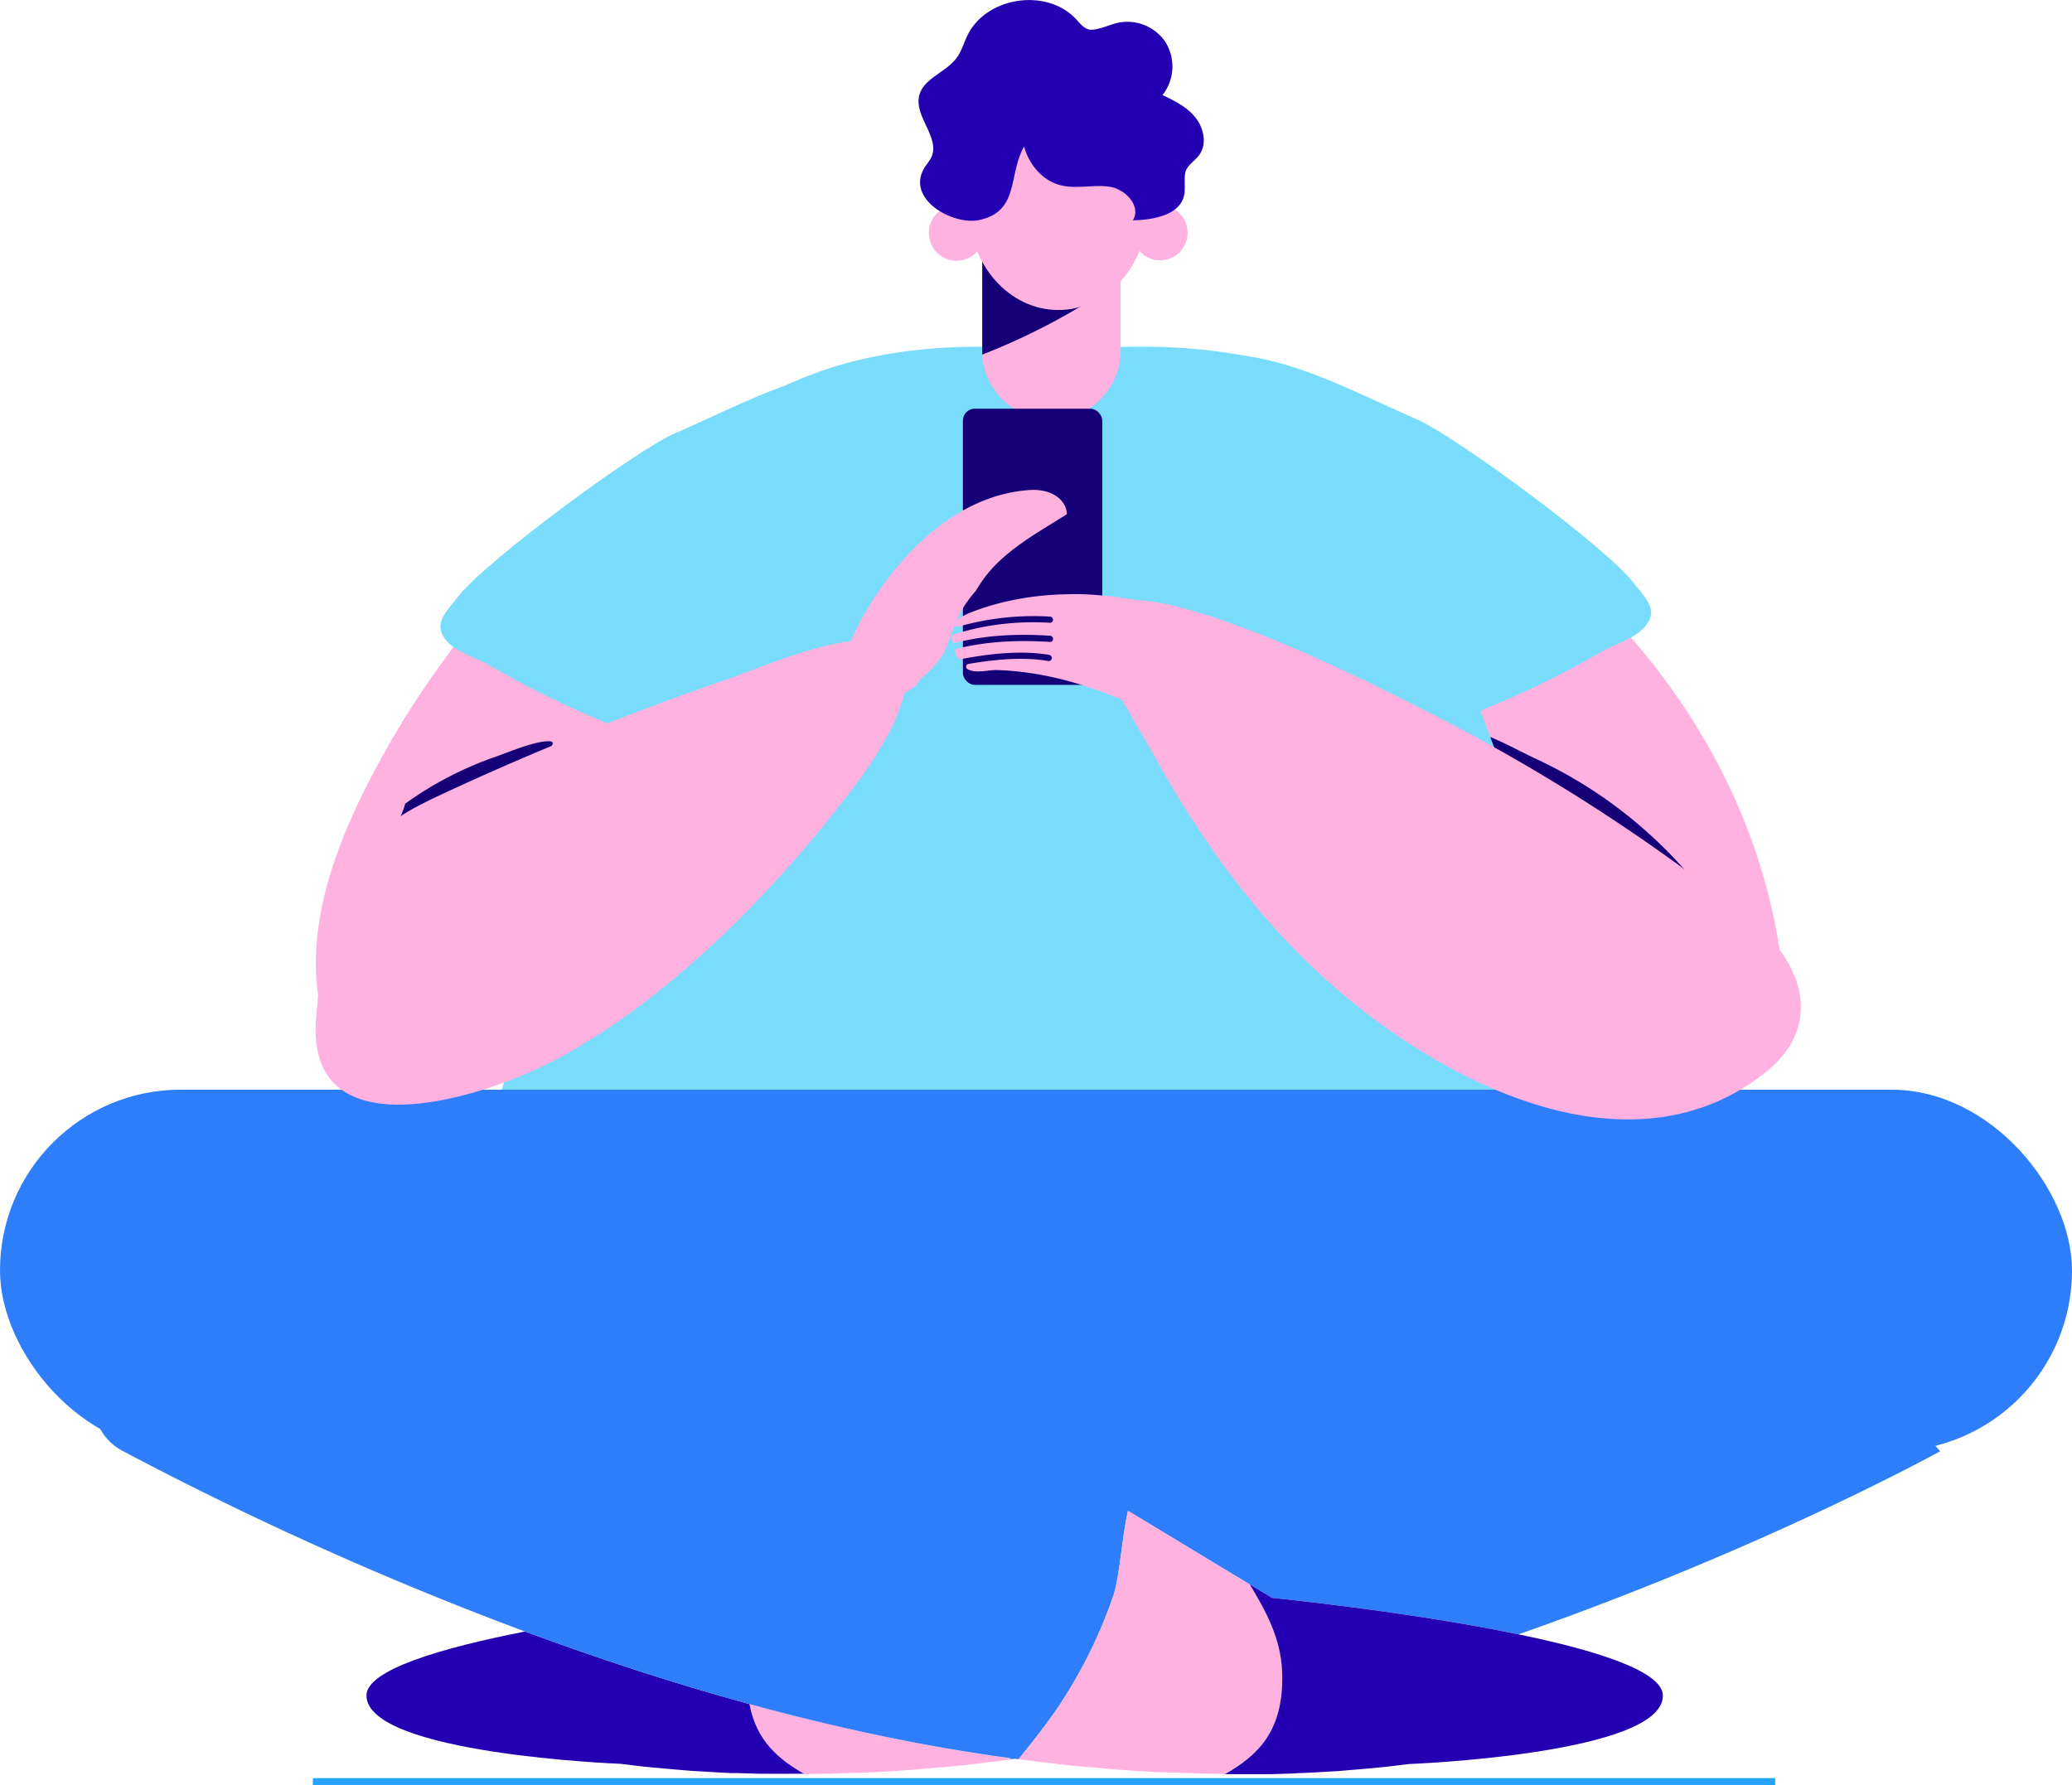 <svg xmlns="http://www.w3.org/2000/svg" width="942.5" height="812.2" viewBox="0 0.004 942.5 812.136" style=""><g><title>sml15_257350680</title><g data-name="Layer 2"><path d="M146 459.8c-8.5-38.2 7.9-78.8 25.6-111.5a398.2 398.2 0 0 1 32.3-50.7c2-2.9 4.1-5.8 6.2-8.6a106.5 106.5 0 0 1 13.3-15.1c38.7-42.8 88.5-74.4 150.1-78.9 53.9-3.9 40.5 53.8 27 85.7-11.7 27.7-23.9 55.5-41.1 80.4-28.6 57.1-96.7 89-147.6 121.6-8.9 5.7-18.5 11.7-29.2 11.9-17.2.3-31.5-15.2-35.9-31.9-.2-.9-.4-1.9-.7-2.9z" fill="#ffb1df"></path><path d="M307.2 197c34.5-15 61.9-31.4 101-30.3 3.7.1 7.4.4 10.5 2 24.2 12.7-12.4 70.4-22.6 86.4-18 28.4-40.4 54.2-60.1 81.5-2.5 3.5-5.5 7.2-9.8 8.3s-6.8-.2-9.9-1.2C283.7 333 252 319.9 223 302.9c-6.2-3.7-15.3-6-20-11.5-6.5-7.8.2-13.2 5.7-20.4 12.2-15.6 80.2-66.1 98.5-74z" fill="#7adcfb"></path><path d="M556.3 279.7c.2 1.7.4 3.4.7 5.1 4.1 24.8 15.9 47.4 27.8 69.4 7.1 13.2 14.5 26.6 22.4 39.7 26.2 43.8 56.9 84.9 97 111.8 31.3 7.1 63.1 4.4 90.4-16.2 5.6-4.2 10.8-9.2 14-15.3a36.8 36.8 0 0 0 2.4-5.5 177.8 177.8 0 0 0 0-21.9 213.1 213.1 0 0 0-4.5-30.9c-8-36.9-24-71.3-45.5-101.6a315.3 315.3 0 0 0-27.9-34c-30.8-32.7-68.1-58.2-107.7-77.8-4.2-.9-8.4-1.9-12.6-3.1a49.8 49.8 0 0 0-30.5 8.7c-21.2 14.8-29.4 44.9-26 71.6z" fill="#ffb1df"></path><path d="M802.7 454.5c-3.9-9.7-22.4-21.4-30.3-28.1-10.7-9.2-21.7-18-32.8-26.7-22.7-17.7-45.8-34.9-67.5-53.8-5-4.4-18.1-16.5-3.9-13.7 9.8 1.9 21.6 8.9 30.7 13.1a206 206 0 0 1 58.8 41.2 202.9 202.9 0 0 1 45 68z" fill="#150077"></path><path d="M246.8 337.4c-7 1.1-15.5 4.8-22.1 7.1a159.6 159.6 0 0 0-40.4 21.1 32.1 32.1 0 0 1-4.2 9.5 84.7 84.7 0 0 0-7.1 12.8c7.3-4.7 14.8-9.2 22.3-13.7 16.4-9.6 33.1-19 48.7-29.3 3.6-2.4 13.1-9 2.8-7.5z" fill="#150077"></path><path d="M321.9 513.2c7.4 1.4 15 2.4 22.2 3.1 42.6 4.2 85.6 6.7 127.9 3.6 8.4-.6 16.9-1.4 25.2-2.5 18.2-2.4 46-6.8 71.5-14.8-4.9-34.1-27.9-64.4-57.7-81.9s-68-23.1-103.3-18.6c-16.2 2-32.8 6.3-45.5 16.7-19.5 16-30.7 66.1-40.3 94.4z" fill="#150077"></path><path d="M660.2 281.3c-1.7-8.8-3.3-17.6-4.5-26.5-3-20.2.3-34.2-12.4-51.7-10.2-14.2-25.7-23.9-41.2-30.4-37.8-15.9-78.6-16.9-119.4-13.3-40.8-3.6-81.7-2.6-119.4 13.3-15.6 6.5-31 16.2-41.3 30.4-12.7 17.5-9.4 31.5-12.3 51.7-1.3 8.9-2.8 17.7-4.5 26.5-8.4 43-81.4 200.4-82.8 244.1-1.1 34.5 53.5-35.5 85.3-10.8 12.5 9.6 27.9 14.7 43.1 18.9a530.9 530.9 0 0 0 129 18.6h5.7a530.2 530.2 0 0 0 129-18.6c15.3-4.2 30.7-9.3 43.1-18.9 31.9-24.7 86.5 45.3 85.4 10.8-1.4-43.7-74.5-201.1-82.8-244.1z" fill="#7adcfb"></path><path d="M509.7 72.4v88.7a31.5 31.5 0 0 1-62.9.2V72.4z" fill="#ffb1df"></path><path d="M509.7 72.4v55.2a298.4 298.4 0 0 1-62.9 33.7V72.4z" fill="#150077"></path><rect x="438" y="185.9" width="63.4" height="125.64" rx="5.4" fill="#150077"></rect><path d="M383.6 306.3c.6-10.1 5.2-19.5 10.3-28.2 16.3-27.7 42.3-53 74.4-55.2 10.4-.7 16.8 4.7 17 11-13.4 8.5-28.3 16.4-37.7 29.2-1.4 1.9-2.6 3.8-3.8 5.8a50.2 50.2 0 0 0-8.1 12.1c-2.5 5.3-4 11-6.5 16.2l-.3.5a47.9 47.9 0 0 1-9.3 10.4 11 11 0 0 0-2.9 3.8 45.9 45.9 0 0 1-13.6 6.9c-3.7 1.2-13.5 4-17.2 1.6s-2.6-9.6-2.3-14.1z" fill="#ffb1df"></path><rect y="495.7" width="942.5" height="164.5" rx="82.2" fill="#2e7dfb"></rect><path d="M345 807c14.3.3 28.7.1 43-.5-7.3.3-14.7.5-22 .6z" fill="#2e7dfb"></path><path d="M340.9 775.2c3.2 16.9 13.4 25.2 25.1 31.9 7.3-.1 14.7-.3 22-.6h2.6l7.4-.3 5-.3 5.1-.3 6.7-.5 3.7-.3 7.8-.7 3-.2 8.2-.8 3.5-.4 7.7-.9 11.1-1.4-.4-.5c-40.1-5.5-80-14.2-118.5-24.7z" fill="#ffb1df"></path><path d="M366 807.1c-11.7-6.7-21.9-15-25.1-31.9-35.6-9.7-69.9-21.1-102.1-33-38.2 7.5-72.1 17.5-72.1 29.1 0 26.7 115.6 31.1 115.6 31.1l10.8 1.3 2.1.2 8.7.8 3.6.3 7 .6 5.3.3 5.1.3 7.3.4h2.9l9.8.3H366z" fill="#2300b1"></path><path d="M557.2 807.1c-7.4-.1-14.8-.3-22.1-.6 14.4.6 28.7.8 43.1.5z" fill="#2e7dfb"></path><path d="M506.3 726.3c3-8.5 3.9-26.3 6.8-39l55.4 33.5 10.1 6.1s61.5 6.1 112.1 16.6c113.3-39.7 191.8-83.3 191.8-83.3l-80-93.4-200.1 4.4-140.8 85-140.9-85-200-4.4-68.5 52.7a24.1 24.1 0 0 0 3.3 40.4 1544 1544 0 0 0 183.3 82.3c32.2 11.9 66.5 23.3 102.1 33 38.5 10.5 78.4 19.2 118.5 24.6l.4.5 1.8-.2 1.7.2c9.4-11.5 16.8-21.6 19.6-26.1a219.2 219.2 0 0 0 23.4-47.9z" fill="#2e7dfb"></path><path d="M583.2 760.2c-.7-15.1-7.4-27.3-14.7-39.4l-55.4-33.5c-2.9 12.7-3.8 30.5-6.8 39a219.2 219.2 0 0 1-23.4 47.9c-2.8 4.5-10.2 14.6-19.6 26.1l11.2 1.4 7.6.9 3.5.4 8.2.8 3.1.2 7.7.7 3.7.3 6.7.5 5.1.3 5 .3 7.4.3h2.6c7.3.3 14.7.5 22.1.6 14.6-8.3 27.1-19.2 26-46.8z" fill="#ffb1df"></path><path d="M690.7 743.5c-50.6-10.5-112.1-16.6-112.1-16.6l-10.1-6.1c7.3 12.1 14 24.3 14.7 39.4 1.1 27.6-11.4 38.5-26 46.9h21l9.8-.3 2.9-.2c2.5 0 4.9-.2 7.3-.3l5.2-.3 5.2-.3 7.1-.6 3.6-.3 8.6-.8 2.1-.2 10.8-1.3s115.6-4.4 115.6-31.1c0-11.1-30.2-20.6-65.7-27.9z" fill="#2300b1"></path><path d="M644.2 190.6c-34.5-15-61.9-31.4-101-30.2-3.7.1-7.4.3-10.5 2-24.2 12.6 12.4 70.4 22.6 86.4 18 28.3 40.4 54.1 60.1 81.5 2.5 3.4 5.4 7.2 9.7 8.3s6.8-.2 10-1.3c32.6-10.6 64.2-23.8 93.3-40.8 6.2-3.6 15.3-5.9 19.9-11.5 6.6-7.7-.1-13.2-5.6-20.3-12.2-15.7-80.2-66.1-98.5-74.1z" fill="#7adcfb"></path><path d="M669.8 328.8l2 .8-.7-.2z" fill="#ffb1df"></path><path d="M432.9 290c0 .4.1.9.1 1.3a1.3 1.3 0 0 0 1.6 1.1c12.5-3.2 26.8-4.3 43.1-3.2a1.4 1.4 0 0 1 1.3 1.5 1.3 1.3 0 0 1-1.4 1.3c-16.1-1-30 0-42.3 3.1a1.3 1.3 0 0 0-.8 1.8 16.3 16.3 0 0 0 1.1 2.3 1.2 1.2 0 0 0 1.3.7c12.6-2.5 27.7-4.2 40.4-2a1.5 1.5 0 0 1 1.1 1.7 1.4 1.4 0 0 1-1.6 1.1c-11.2-2-24.6-.7-36.2 1.3a1.3 1.3 0 0 0-.5 2.4c3.7 2.1 9.4.3 13.4.4 20.4.7 38.9 6 56.9 13.5 5.8 10.5 11.6 20 13.8 24 22.5 41.1 50.6 79.8 87.1 110.4 26.7 22.5 62.6 44.5 99.3 53 31.2 7.1 63 4.4 90.3-16.2 5.6-4.2 10.8-9.2 14.1-15.3a36.8 36.8 0 0 0 2.4-5.5 34.2 34.2 0 0 0-.1-21.9c-3.6-11.1-11.9-21-21.1-28.4a841 841 0 0 0-144.3-93.3c-26.4-13.6-54.9-27.3-80.3-37.2-2.8-1.1-5.5-2.2-8.3-3.1-18.5-6.9-34.9-11.4-47-11.9-5.8-1-11.5-1.8-17.1-2.2a115 115 0 0 0-13.2-.4c-14.9.2-30.3 2.8-43.9 8.1-1.9.7-6.4 2.7-7.7 4.6v.2a1.3 1.3 0 0 0 1.4 1.9 123.9 123.9 0 0 1 42-4.6 1.5 1.5 0 0 1 1.2 1.5 1.4 1.4 0 0 1-1.5 1.3 119.9 119.9 0 0 0-43.7 5.3 1.3 1.3 0 0 0-.9 1.4z" fill="#ffb1df"></path><path d="M179.3 502.5c-21.4-.6-37.8-10.4-35.5-39 2.4-30.7 6.5-64.8 29.4-85.4 8.5-7.7 19-12.7 29.3-17.5a1332.4 1332.4 0 0 1 128.1-51.5c20.4-6.9 95.6-41.7 79.9 9.5-4.5 14.6-14.3 29.3-24 41.9-44.4 58-95.3 103.5-141.5 125.4-17.6 8.3-44.2 17.1-65.7 16.6z" fill="#ffb1df"></path><path d="M522.1 94.7c0 25.6-18.3 46.3-40.7 46.3s-40.7-20.7-40.7-46.3 18.2-46.4 40.7-46.4 40.7 20.8 40.7 46.4z" fill="#ffb1df"></path><path d="M515.2 106a12.5 12.5 0 1 0 12.5-12.6 12.5 12.5 0 0 0-12.5 12.6z" fill="#ffb1df"></path><path d="M422.5 106A12.6 12.6 0 1 0 435 93.4a12.5 12.5 0 0 0-12.5 12.6z" fill="#ffb1df"></path><path d="M420.2 76.8c1.1-1.9 2.6-3.5 3.5-5.4 3.9-8.9-7.8-18.3-5.6-27.8 1.8-7.9 12-10.6 16.9-17.1 2.4-3.1 3.4-7 5.1-10.5 8.6-17.5 35.8-21.6 49.2-7.5 1.7 1.8 3.3 4 5.7 4.8s7.6-1.1 11.4-2.4a20.9 20.9 0 0 1 23.4 7.7 21 21 0 0 1-1 24.6c5.6 2.7 11.3 5.5 15.1 10.4s5.2 12.1 1.5 17c-1.8 2.4-4.5 4-5.8 6.6s-.3 7.5-.9 11.3c-1.8 9.3-13.9 11.5-23.4 11.7 3.9-6.2-3.1-14-10.2-15.2s-14.5.9-21.6-.5c-9-1.8-15.3-9.4-17.7-17.9-7.3 13.1-2 29.6-20.5 33.5-11.7 2.4-32.9-9.2-25.1-23.3z" fill="#2300b1"></path><path fill="#26a4fb" d="M142.3 808.9h665.2v3.24H142.3z"></path></g></g></svg>